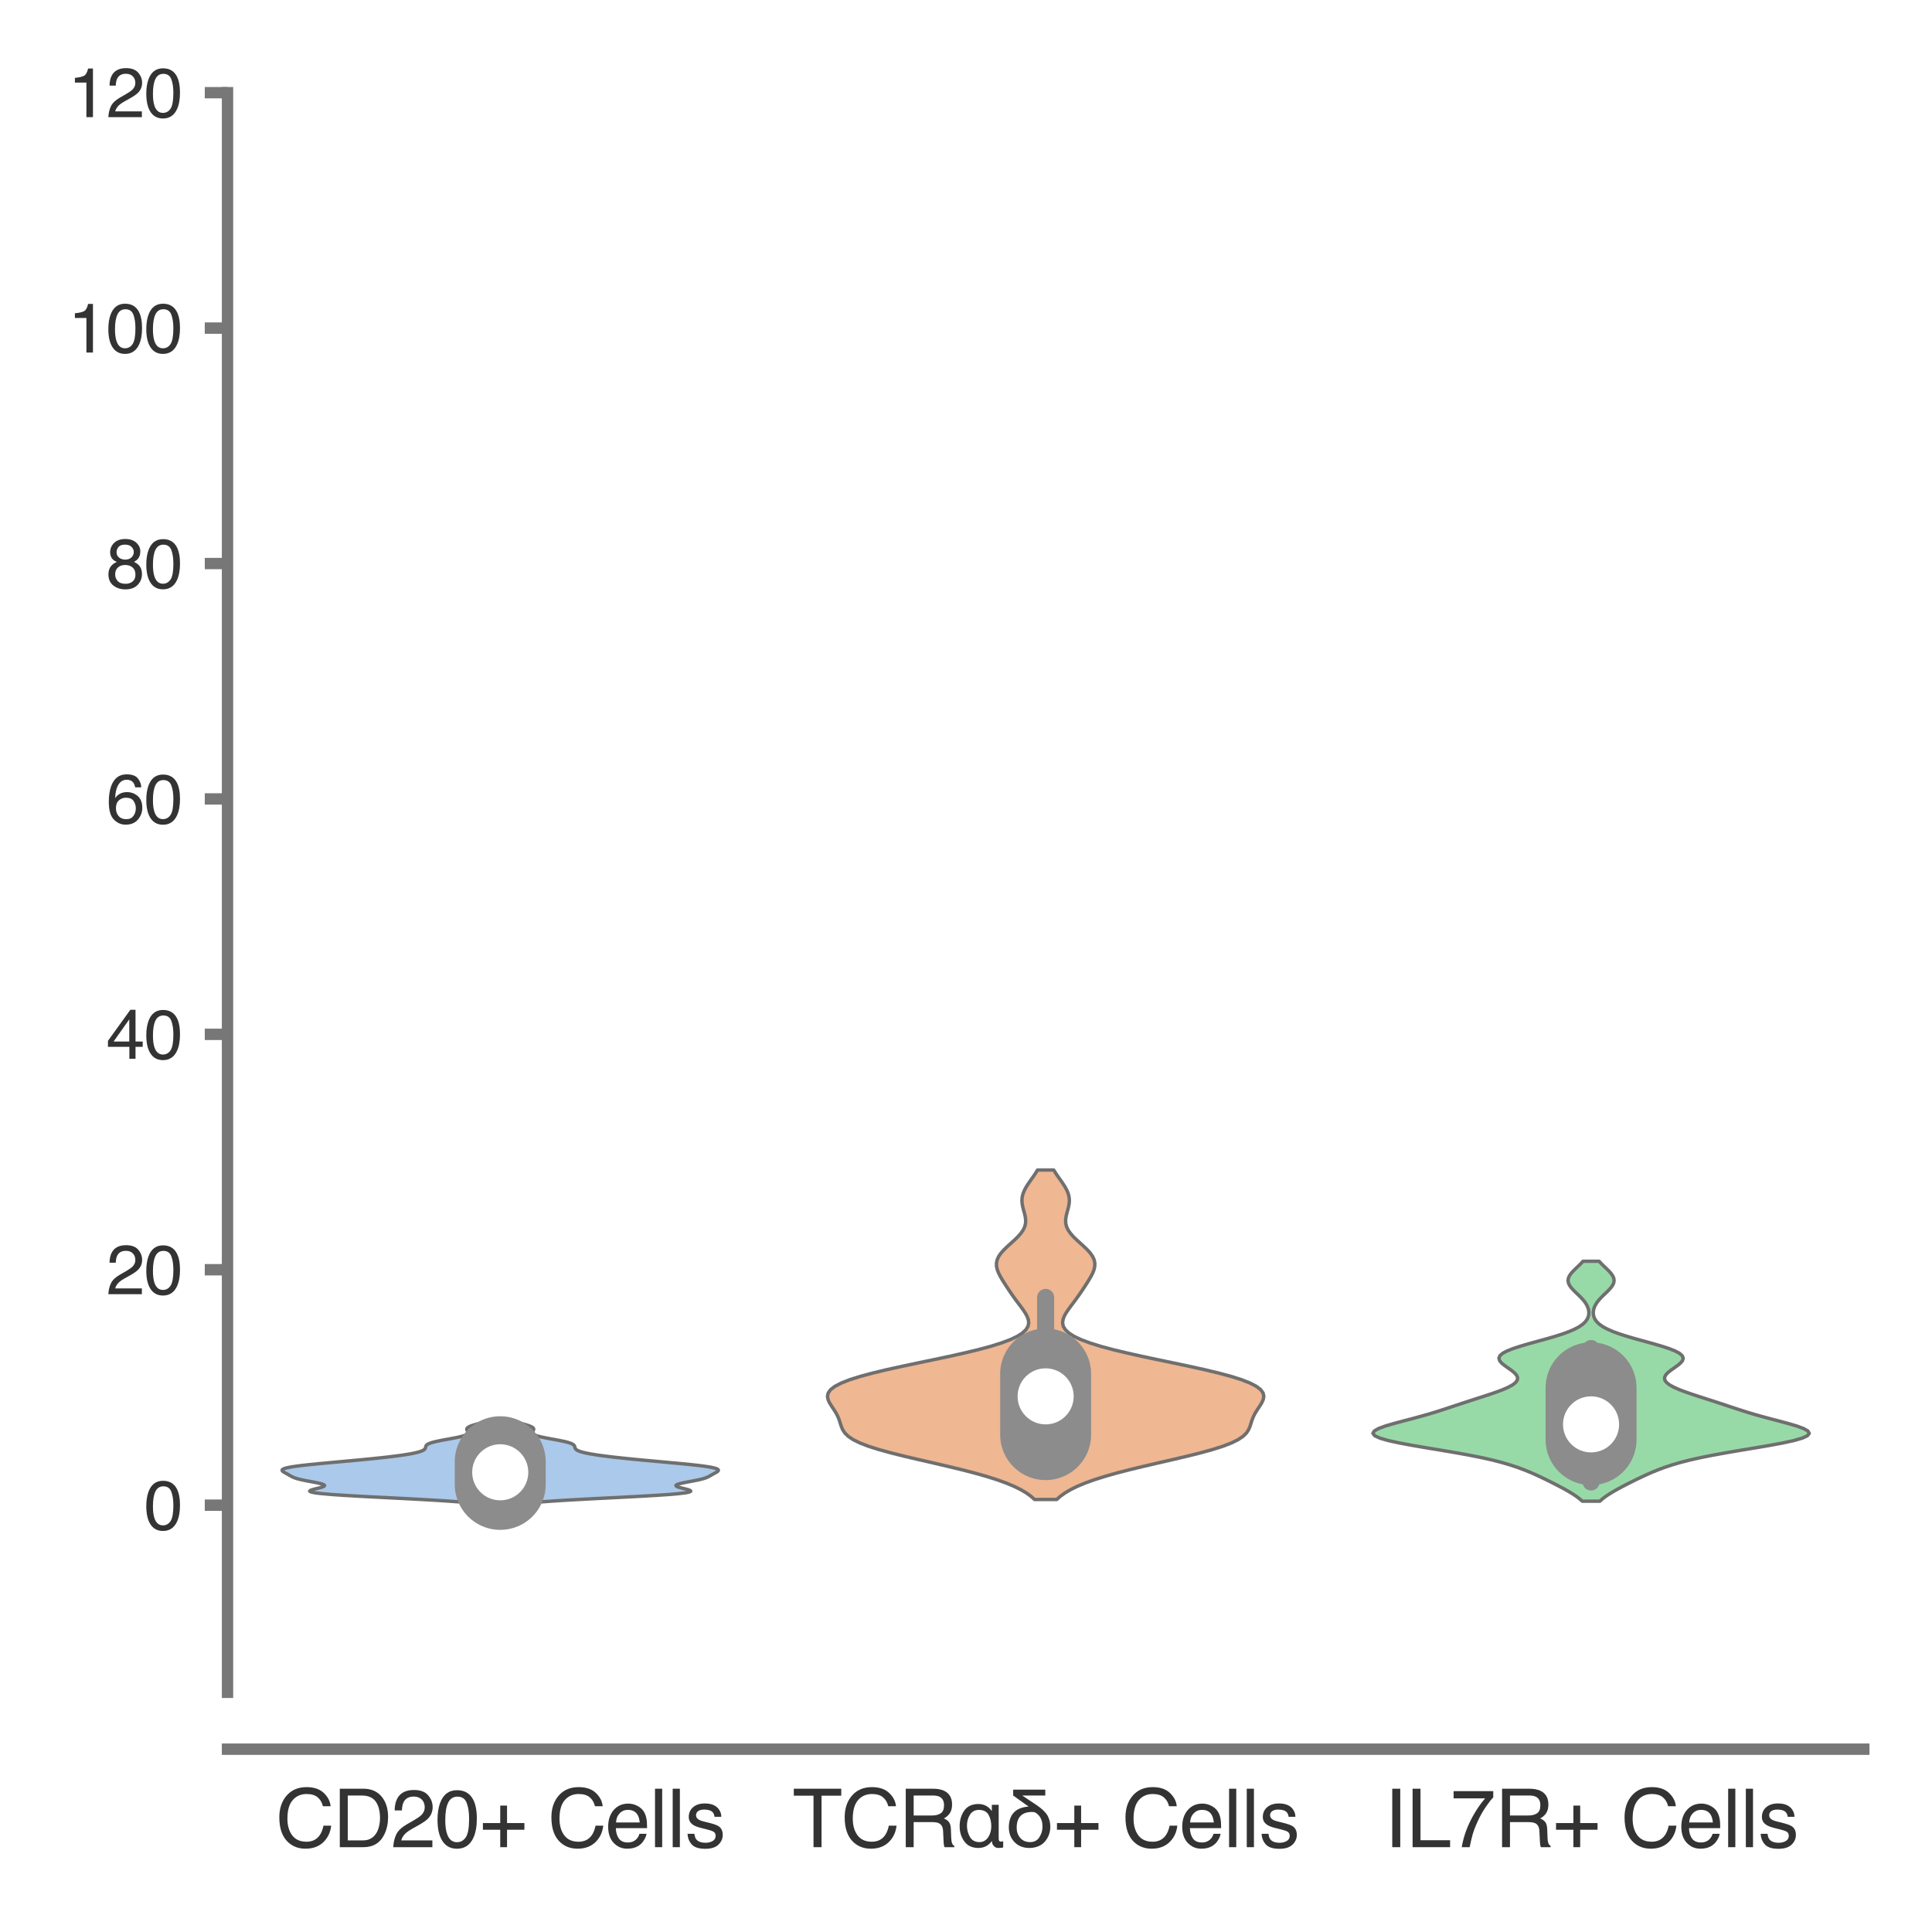 <?xml version="1.0" encoding="utf-8" standalone="no"?>
<!DOCTYPE svg PUBLIC "-//W3C//DTD SVG 1.1//EN"
  "http://www.w3.org/Graphics/SVG/1.1/DTD/svg11.dtd">
<svg xmlns:xlink="http://www.w3.org/1999/xlink" width="84.96pt" height="84.96pt" viewBox="0 0 84.96 84.96" xmlns="http://www.w3.org/2000/svg" version="1.1">
 <defs>
  <style type="text/css">*{stroke-linejoin: round; stroke-linecap: butt}</style>
 </defs>
 <g id="figure_1">
  <g id="patch_1">
   <path d="M 0 84.96 
L 84.96 84.96 
L 84.96 0 
L 0 0 
z
" style="fill: #ffffff"/>
  </g>
  <g id="axes_1">
   <g id="patch_2">
    <path d="M 10.005 74.42 
L 81.96 74.42 
L 81.96 4.076 
L 10.005 4.076 
z
" style="fill: #ffffff"/>
   </g>
   <g id="matplotlib.axis_1">
    <g id="xtick_1">
     <g id="text_1">
      <!-- CD20+ Cells -->
      <g style="fill: #333333" transform="translate(12.126 81.23) scale(0.035 -0.035)">
       <defs>
        <path id="Helvetica-43" d="M 2422 4716 
Q 3294 4716 3775 4256 
Q 4256 3797 4309 3213 
L 3703 3213 
Q 3600 3656 3292 3915 
Q 2984 4175 2428 4175 
Q 1750 4175 1333 3698 
Q 916 3222 916 2238 
Q 916 1431 1292 929 
Q 1669 428 2416 428 
Q 3103 428 3463 956 
Q 3653 1234 3747 1688 
L 4353 1688 
Q 4272 963 3816 472 
Q 3269 -119 2341 -119 
Q 1541 -119 997 366 
Q 281 1006 281 2344 
Q 281 3359 819 4009 
Q 1400 4716 2422 4716 
z
M 2297 4716 
L 2297 4716 
z
" transform="scale(0.016)"/>
        <path id="Helvetica-44" d="M 2250 531 
Q 2566 531 2769 597 
Q 3131 719 3363 1066 
Q 3547 1344 3628 1778 
Q 3675 2038 3675 2259 
Q 3675 3113 3336 3584 
Q 2997 4056 2244 4056 
L 1141 4056 
L 1141 531 
L 2250 531 
z
M 516 4591 
L 2375 4591 
Q 3322 4591 3844 3919 
Q 4309 3313 4309 2366 
Q 4309 1634 4034 1044 
Q 3550 0 2369 0 
L 516 0 
L 516 4591 
z
" transform="scale(0.016)"/>
        <path id="Helvetica-32" d="M 200 0 
Q 231 578 439 1006 
Q 647 1434 1250 1784 
L 1850 2131 
Q 2253 2366 2416 2531 
Q 2672 2791 2672 3125 
Q 2672 3516 2437 3745 
Q 2203 3975 1813 3975 
Q 1234 3975 1013 3538 
Q 894 3303 881 2888 
L 309 2888 
Q 319 3472 525 3841 
Q 891 4491 1816 4491 
Q 2584 4491 2939 4075 
Q 3294 3659 3294 3150 
Q 3294 2613 2916 2231 
Q 2697 2009 2131 1694 
L 1703 1456 
Q 1397 1288 1222 1134 
Q 909 863 828 531 
L 3272 531 
L 3272 0 
L 200 0 
z
" transform="scale(0.016)"/>
        <path id="Helvetica-30" d="M 1731 4475 
Q 2600 4475 2988 3759 
Q 3288 3206 3288 2244 
Q 3288 1331 3016 734 
Q 2622 -122 1728 -122 
Q 922 -122 528 578 
Q 200 1163 200 2147 
Q 200 2909 397 3456 
Q 766 4475 1731 4475 
z
M 1725 391 
Q 2163 391 2422 778 
Q 2681 1166 2681 2222 
Q 2681 2984 2493 3476 
Q 2306 3969 1766 3969 
Q 1269 3969 1039 3501 
Q 809 3034 809 2125 
Q 809 1441 956 1025 
Q 1181 391 1725 391 
z
" transform="scale(0.016)"/>
        <path id="Helvetica-2b" d="M 288 1369 
L 288 1894 
L 1650 1894 
L 1650 3266 
L 2184 3266 
L 2184 1894 
L 3547 1894 
L 3547 1369 
L 2184 1369 
L 2184 0 
L 1650 0 
L 1650 1369 
L 288 1369 
z
" transform="scale(0.016)"/>
        <path id="Helvetica-20" transform="scale(0.016)"/>
        <path id="Helvetica-65" d="M 1806 3422 
Q 2163 3422 2497 3255 
Q 2831 3088 3006 2822 
Q 3175 2569 3231 2231 
Q 3281 2000 3281 1494 
L 828 1494 
Q 844 984 1069 676 
Q 1294 369 1766 369 
Q 2206 369 2469 659 
Q 2619 828 2681 1050 
L 3234 1050 
Q 3213 866 3089 639 
Q 2966 413 2813 269 
Q 2556 19 2178 -69 
Q 1975 -119 1719 -119 
Q 1094 -119 659 336 
Q 225 791 225 1609 
Q 225 2416 662 2919 
Q 1100 3422 1806 3422 
z
M 2703 1941 
Q 2669 2306 2544 2525 
Q 2313 2931 1772 2931 
Q 1384 2931 1121 2651 
Q 859 2372 844 1941 
L 2703 1941 
z
M 1753 3428 
L 1753 3428 
z
" transform="scale(0.016)"/>
        <path id="Helvetica-6c" d="M 428 4591 
L 991 4591 
L 991 0 
L 428 0 
L 428 4591 
z
" transform="scale(0.016)"/>
        <path id="Helvetica-73" d="M 747 1050 
Q 772 769 888 619 
Q 1100 347 1625 347 
Q 1938 347 2175 483 
Q 2413 619 2413 903 
Q 2413 1119 2222 1231 
Q 2100 1300 1741 1391 
L 1294 1503 
Q 866 1609 663 1741 
Q 300 1969 300 2372 
Q 300 2847 642 3140 
Q 984 3434 1563 3434 
Q 2319 3434 2653 2991 
Q 2863 2709 2856 2384 
L 2325 2384 
Q 2309 2575 2191 2731 
Q 1997 2953 1519 2953 
Q 1200 2953 1036 2831 
Q 872 2709 872 2509 
Q 872 2291 1088 2159 
Q 1213 2081 1456 2022 
L 1828 1931 
Q 2434 1784 2641 1647 
Q 2969 1431 2969 969 
Q 2969 522 2630 197 
Q 2291 -128 1597 -128 
Q 850 -128 539 211 
Q 228 550 206 1050 
L 747 1050 
z
M 1578 3428 
L 1578 3428 
z
" transform="scale(0.016)"/>
       </defs>
       <use xlink:href="#Helvetica-43"/>
       <use xlink:href="#Helvetica-44" x="72.217"/>
       <use xlink:href="#Helvetica-32" x="144.434"/>
       <use xlink:href="#Helvetica-30" x="200.049"/>
       <use xlink:href="#Helvetica-2b" x="255.664"/>
       <use xlink:href="#Helvetica-20" x="314.062"/>
       <use xlink:href="#Helvetica-43" x="341.846"/>
       <use xlink:href="#Helvetica-65" x="414.062"/>
       <use xlink:href="#Helvetica-6c" x="469.678"/>
       <use xlink:href="#Helvetica-6c" x="491.895"/>
       <use xlink:href="#Helvetica-73" x="514.111"/>
      </g>
     </g>
    </g>
    <g id="xtick_2">
     <g id="text_2">
      <!-- TCRαδ+ Cells -->
      <g style="fill: #333333" transform="translate(34.85 81.23) scale(0.035 -0.035)">
       <defs>
        <path id="Helvetica-54" d="M 3828 4591 
L 3828 4044 
L 2281 4044 
L 2281 0 
L 1650 0 
L 1650 4044 
L 103 4044 
L 103 4591 
L 3828 4591 
z
" transform="scale(0.016)"/>
        <path id="Helvetica-52" d="M 2622 2488 
Q 3059 2488 3314 2663 
Q 3569 2838 3569 3294 
Q 3569 3784 3213 3963 
Q 3022 4056 2703 4056 
L 1184 4056 
L 1184 2488 
L 2622 2488 
z
M 563 4591 
L 2688 4591 
Q 3213 4591 3553 4438 
Q 4200 4144 4200 3353 
Q 4200 2941 4029 2678 
Q 3859 2416 3553 2256 
Q 3822 2147 3958 1969 
Q 4094 1791 4109 1391 
L 4131 775 
Q 4141 513 4175 384 
Q 4231 166 4375 103 
L 4375 0 
L 3613 0 
Q 3581 59 3562 153 
Q 3544 247 3531 516 
L 3494 1281 
Q 3472 1731 3159 1884 
Q 2981 1969 2600 1969 
L 1184 1969 
L 1184 0 
L 563 0 
L 563 4591 
z
" transform="scale(0.016)"/>
        <path id="Helvetica-3b1" d="M 3347 703 
Q 3334 428 3525 434 
Q 3641 434 3700 475 
L 3700 -19 
Q 3628 -44 3513 -50 
Q 3391 -63 3309 -63 
Q 3084 -56 2956 103 
Q 2816 256 2816 475 
L 2803 475 
Q 2413 -63 1734 -63 
Q 1006 -50 647 459 
Q 281 953 281 1644 
Q 281 2350 634 2859 
Q 984 3378 1741 3391 
Q 2413 3391 2797 2847 
L 2809 2847 
L 2809 3328 
L 3347 3328 
L 3347 703 
z
M 1825 397 
Q 2075 397 2253 513 
Q 2425 622 2541 806 
Q 2766 1184 2766 1638 
Q 2766 2144 2559 2528 
Q 2350 2919 1797 2931 
Q 1306 2919 1081 2534 
Q 856 2156 856 1697 
Q 856 1209 1081 819 
Q 1306 409 1825 397 
z
" transform="scale(0.016)"/>
        <path id="Helvetica-3b4" d="M 666 4519 
L 3188 4519 
L 3188 4056 
L 1394 4056 
L 1394 4044 
L 2509 3303 
Q 3134 2881 3372 2469 
Q 3591 2053 3584 1600 
Q 3578 934 3163 447 
Q 2738 -50 1938 -63 
Q 1203 -56 769 403 
Q 331 850 325 1556 
Q 341 3066 1863 3188 
L 1863 3200 
L 666 4056 
L 666 4519 
z
M 1991 397 
Q 2497 403 2731 794 
Q 2969 1166 2969 1606 
Q 2969 1856 2919 2041 
Q 2866 2222 2791 2344 
Q 2713 2463 2638 2541 
Q 2559 2619 2509 2650 
Q 2381 2766 2156 2766 
Q 947 2766 941 1528 
Q 941 1056 1216 738 
Q 1491 403 1991 397 
z
" transform="scale(0.016)"/>
       </defs>
       <use xlink:href="#Helvetica-54"/>
       <use xlink:href="#Helvetica-43" x="61.084"/>
       <use xlink:href="#Helvetica-52" x="133.301"/>
       <use xlink:href="#Helvetica-3b1" x="205.518"/>
       <use xlink:href="#Helvetica-3b4" x="266.602"/>
       <use xlink:href="#Helvetica-2b" x="327.686"/>
       <use xlink:href="#Helvetica-20" x="386.084"/>
       <use xlink:href="#Helvetica-43" x="413.867"/>
       <use xlink:href="#Helvetica-65" x="486.084"/>
       <use xlink:href="#Helvetica-6c" x="541.699"/>
       <use xlink:href="#Helvetica-6c" x="563.916"/>
       <use xlink:href="#Helvetica-73" x="586.133"/>
      </g>
     </g>
    </g>
    <g id="xtick_3">
     <g id="text_3">
      <!-- IL7R+ Cells -->
      <g style="fill: #333333" transform="translate(60.873 81.23) scale(0.035 -0.035)">
       <defs>
        <path id="Helvetica-49" d="M 628 4591 
L 1256 4591 
L 1256 0 
L 628 0 
L 628 4591 
z
" transform="scale(0.016)"/>
        <path id="Helvetica-4c" d="M 488 4591 
L 1109 4591 
L 1109 547 
L 3434 547 
L 3434 0 
L 488 0 
L 488 4591 
z
" transform="scale(0.016)"/>
        <path id="Helvetica-37" d="M 3347 4400 
L 3347 3909 
Q 3131 3700 2773 3181 
Q 2416 2663 2141 2063 
Q 1869 1478 1728 997 
Q 1638 688 1494 0 
L 872 0 
Q 1084 1281 1809 2550 
Q 2238 3294 2709 3834 
L 234 3834 
L 234 4400 
L 3347 4400 
z
" transform="scale(0.016)"/>
       </defs>
       <use xlink:href="#Helvetica-49"/>
       <use xlink:href="#Helvetica-4c" x="27.783"/>
       <use xlink:href="#Helvetica-37" x="83.398"/>
       <use xlink:href="#Helvetica-52" x="139.014"/>
       <use xlink:href="#Helvetica-2b" x="211.23"/>
       <use xlink:href="#Helvetica-20" x="269.629"/>
       <use xlink:href="#Helvetica-43" x="297.412"/>
       <use xlink:href="#Helvetica-65" x="369.629"/>
       <use xlink:href="#Helvetica-6c" x="425.244"/>
       <use xlink:href="#Helvetica-6c" x="447.461"/>
       <use xlink:href="#Helvetica-73" x="469.678"/>
      </g>
     </g>
    </g>
   </g>
   <g id="matplotlib.axis_2">
    <g id="ytick_1">
     <g id="line2d_1">
      <defs>
       <path id="mfd0048b408" d="M 0 0 
L -1 0 
" style="stroke: #777777; stroke-width: 0.5"/>
      </defs>
      <g>
       <use xlink:href="#mfd0048b408" x="10.005" y="66.19" style="fill: #777777; stroke: #777777; stroke-width: 0.5"/>
      </g>
     </g>
     <g id="text_4">
      <!-- 0 -->
      <g style="fill: #333333" transform="translate(6.337 67.266) scale(0.03 -0.03)">
       <use xlink:href="#Helvetica-30"/>
      </g>
     </g>
    </g>
    <g id="ytick_2">
     <g id="line2d_2">
      <g>
       <use xlink:href="#mfd0048b408" x="10.005" y="55.837" style="fill: #777777; stroke: #777777; stroke-width: 0.5"/>
      </g>
     </g>
     <g id="text_5">
      <!-- 20 -->
      <g style="fill: #333333" transform="translate(4.669 56.913) scale(0.03 -0.03)">
       <use xlink:href="#Helvetica-32"/>
       <use xlink:href="#Helvetica-30" x="55.615"/>
      </g>
     </g>
    </g>
    <g id="ytick_3">
     <g id="line2d_3">
      <g>
       <use xlink:href="#mfd0048b408" x="10.005" y="45.485" style="fill: #777777; stroke: #777777; stroke-width: 0.5"/>
      </g>
     </g>
     <g id="text_6">
      <!-- 40 -->
      <g style="fill: #333333" transform="translate(4.669 46.561) scale(0.03 -0.03)">
       <defs>
        <path id="Helvetica-34" d="M 2116 1584 
L 2116 3613 
L 681 1584 
L 2116 1584 
z
M 2125 0 
L 2125 1094 
L 163 1094 
L 163 1644 
L 2213 4488 
L 2688 4488 
L 2688 1584 
L 3347 1584 
L 3347 1094 
L 2688 1094 
L 2688 0 
L 2125 0 
z
" transform="scale(0.016)"/>
       </defs>
       <use xlink:href="#Helvetica-34"/>
       <use xlink:href="#Helvetica-30" x="55.615"/>
      </g>
     </g>
    </g>
    <g id="ytick_4">
     <g id="line2d_4">
      <g>
       <use xlink:href="#mfd0048b408" x="10.005" y="35.133" style="fill: #777777; stroke: #777777; stroke-width: 0.5"/>
      </g>
     </g>
     <g id="text_7">
      <!-- 60 -->
      <g style="fill: #333333" transform="translate(4.669 36.209) scale(0.03 -0.03)">
       <defs>
        <path id="Helvetica-36" d="M 1872 4494 
Q 2622 4494 2917 4105 
Q 3213 3716 3213 3303 
L 2656 3303 
Q 2606 3569 2497 3719 
Q 2294 4000 1881 4000 
Q 1409 4000 1131 3564 
Q 853 3128 822 2316 
Q 1016 2600 1309 2741 
Q 1578 2866 1909 2866 
Q 2472 2866 2890 2506 
Q 3309 2147 3309 1434 
Q 3309 825 2912 354 
Q 2516 -116 1781 -116 
Q 1153 -116 697 361 
Q 241 838 241 1966 
Q 241 2800 444 3381 
Q 834 4494 1872 4494 
z
M 1831 384 
Q 2275 384 2495 682 
Q 2716 981 2716 1388 
Q 2716 1731 2519 2042 
Q 2322 2353 1803 2353 
Q 1441 2353 1167 2112 
Q 894 1872 894 1388 
Q 894 963 1142 673 
Q 1391 384 1831 384 
z
" transform="scale(0.016)"/>
       </defs>
       <use xlink:href="#Helvetica-36"/>
       <use xlink:href="#Helvetica-30" x="55.615"/>
      </g>
     </g>
    </g>
    <g id="ytick_5">
     <g id="line2d_5">
      <g>
       <use xlink:href="#mfd0048b408" x="10.005" y="24.781" style="fill: #777777; stroke: #777777; stroke-width: 0.5"/>
      </g>
     </g>
     <g id="text_8">
      <!-- 80 -->
      <g style="fill: #333333" transform="translate(4.669 25.857) scale(0.03 -0.03)">
       <defs>
        <path id="Helvetica-38" d="M 1741 2600 
Q 2113 2600 2322 2808 
Q 2531 3016 2531 3303 
Q 2531 3553 2331 3762 
Q 2131 3972 1722 3972 
Q 1316 3972 1134 3762 
Q 953 3553 953 3272 
Q 953 2956 1187 2778 
Q 1422 2600 1741 2600 
z
M 1775 384 
Q 2166 384 2423 595 
Q 2681 806 2681 1225 
Q 2681 1659 2415 1884 
Q 2150 2109 1734 2109 
Q 1331 2109 1076 1879 
Q 822 1650 822 1244 
Q 822 894 1055 639 
Q 1288 384 1775 384 
z
M 975 2384 
Q 741 2484 609 2619 
Q 363 2869 363 3269 
Q 363 3769 725 4128 
Q 1088 4488 1753 4488 
Q 2397 4488 2762 4148 
Q 3128 3809 3128 3356 
Q 3128 2938 2916 2678 
Q 2797 2531 2547 2391 
Q 2825 2263 2984 2097 
Q 3281 1784 3281 1284 
Q 3281 694 2884 283 
Q 2488 -128 1763 -128 
Q 1109 -128 657 226 
Q 206 581 206 1256 
Q 206 1653 400 1942 
Q 594 2231 975 2384 
z
" transform="scale(0.016)"/>
       </defs>
       <use xlink:href="#Helvetica-38"/>
       <use xlink:href="#Helvetica-30" x="55.615"/>
      </g>
     </g>
    </g>
    <g id="ytick_6">
     <g id="line2d_6">
      <g>
       <use xlink:href="#mfd0048b408" x="10.005" y="14.428" style="fill: #777777; stroke: #777777; stroke-width: 0.5"/>
      </g>
     </g>
     <g id="text_9">
      <!-- 100 -->
      <g style="fill: #333333" transform="translate(3 15.504) scale(0.03 -0.03)">
       <defs>
        <path id="Helvetica-31" d="M 613 3169 
L 613 3600 
Q 1222 3659 1462 3798 
Q 1703 3938 1822 4456 
L 2266 4456 
L 2266 0 
L 1666 0 
L 1666 3169 
L 613 3169 
z
" transform="scale(0.016)"/>
       </defs>
       <use xlink:href="#Helvetica-31"/>
       <use xlink:href="#Helvetica-30" x="55.615"/>
       <use xlink:href="#Helvetica-30" x="111.23"/>
      </g>
     </g>
    </g>
    <g id="ytick_7">
     <g id="line2d_7">
      <g>
       <use xlink:href="#mfd0048b408" x="10.005" y="4.076" style="fill: #777777; stroke: #777777; stroke-width: 0.5"/>
      </g>
     </g>
     <g id="text_10">
      <!-- 120 -->
      <g style="fill: #333333" transform="translate(3 5.152) scale(0.03 -0.03)">
       <use xlink:href="#Helvetica-31"/>
       <use xlink:href="#Helvetica-32" x="55.615"/>
       <use xlink:href="#Helvetica-30" x="111.23"/>
      </g>
     </g>
    </g>
   </g>
   <g id="PolyCollection_1">
    <defs>
     <path id="m7581a9272e" d="M 23.338 -18.874 
L 20.657 -18.874 
L 20.239 -18.911 
L 19.743 -18.947 
L 19.173 -18.984 
L 18.537 -19.02 
L 17.851 -19.057 
L 17.138 -19.093 
L 16.424 -19.13 
L 15.741 -19.166 
L 15.118 -19.203 
L 14.584 -19.239 
L 14.159 -19.276 
L 13.857 -19.312 
L 13.68 -19.349 
L 13.618 -19.385 
L 13.653 -19.422 
L 13.758 -19.458 
L 13.901 -19.495 
L 14.05 -19.531 
L 14.176 -19.568 
L 14.254 -19.604 
L 14.272 -19.641 
L 14.224 -19.677 
L 14.116 -19.714 
L 13.961 -19.75 
L 13.775 -19.787 
L 13.579 -19.823 
L 13.389 -19.86 
L 13.219 -19.896 
L 13.077 -19.933 
L 12.964 -19.969 
L 12.875 -20.006 
L 12.803 -20.042 
L 12.74 -20.079 
L 12.677 -20.115 
L 12.612 -20.152 
L 12.545 -20.188 
L 12.481 -20.225 
L 12.43 -20.261 
L 12.404 -20.298 
L 12.415 -20.334 
L 12.475 -20.371 
L 12.591 -20.407 
L 12.766 -20.444 
L 12.998 -20.48 
L 13.284 -20.517 
L 13.614 -20.553 
L 13.978 -20.59 
L 14.365 -20.626 
L 14.764 -20.663 
L 15.166 -20.7 
L 15.564 -20.736 
L 15.951 -20.773 
L 16.323 -20.809 
L 16.676 -20.846 
L 17.006 -20.882 
L 17.311 -20.919 
L 17.589 -20.955 
L 17.837 -20.992 
L 18.054 -21.028 
L 18.238 -21.065 
L 18.389 -21.101 
L 18.507 -21.138 
L 18.593 -21.174 
L 18.652 -21.211 
L 18.688 -21.247 
L 18.707 -21.284 
L 18.717 -21.32 
L 18.726 -21.357 
L 18.744 -21.393 
L 18.779 -21.43 
L 18.839 -21.466 
L 18.928 -21.503 
L 19.049 -21.539 
L 19.2 -21.576 
L 19.376 -21.612 
L 19.569 -21.649 
L 19.769 -21.685 
L 19.964 -21.722 
L 20.145 -21.758 
L 20.3 -21.795 
L 20.424 -21.831 
L 20.513 -21.868 
L 20.567 -21.904 
L 20.589 -21.941 
L 20.586 -21.977 
L 20.569 -22.014 
L 20.546 -22.05 
L 20.529 -22.087 
L 20.526 -22.123 
L 20.544 -22.16 
L 20.588 -22.196 
L 20.658 -22.233 
L 20.752 -22.269 
L 20.866 -22.306 
L 20.994 -22.342 
L 21.128 -22.379 
L 21.263 -22.415 
L 21.393 -22.452 
L 21.512 -22.488 
L 22.484 -22.488 
L 22.484 -22.488 
L 22.602 -22.452 
L 22.732 -22.415 
L 22.867 -22.379 
L 23.001 -22.342 
L 23.129 -22.306 
L 23.243 -22.269 
L 23.337 -22.233 
L 23.407 -22.196 
L 23.451 -22.16 
L 23.469 -22.123 
L 23.466 -22.087 
L 23.449 -22.05 
L 23.426 -22.014 
L 23.409 -21.977 
L 23.406 -21.941 
L 23.428 -21.904 
L 23.482 -21.868 
L 23.571 -21.831 
L 23.695 -21.795 
L 23.85 -21.758 
L 24.031 -21.722 
L 24.227 -21.685 
L 24.426 -21.649 
L 24.619 -21.612 
L 24.795 -21.576 
L 24.946 -21.539 
L 25.067 -21.503 
L 25.156 -21.466 
L 25.216 -21.43 
L 25.251 -21.393 
L 25.269 -21.357 
L 25.278 -21.32 
L 25.288 -21.284 
L 25.307 -21.247 
L 25.343 -21.211 
L 25.402 -21.174 
L 25.489 -21.138 
L 25.607 -21.101 
L 25.757 -21.065 
L 25.941 -21.028 
L 26.158 -20.992 
L 26.406 -20.955 
L 26.684 -20.919 
L 26.989 -20.882 
L 27.319 -20.846 
L 27.672 -20.809 
L 28.044 -20.773 
L 28.431 -20.736 
L 28.829 -20.7 
L 29.231 -20.663 
L 29.63 -20.626 
L 30.017 -20.59 
L 30.381 -20.553 
L 30.711 -20.517 
L 30.997 -20.48 
L 31.23 -20.444 
L 31.404 -20.407 
L 31.52 -20.371 
L 31.58 -20.334 
L 31.591 -20.298 
L 31.566 -20.261 
L 31.515 -20.225 
L 31.451 -20.188 
L 31.383 -20.152 
L 31.318 -20.115 
L 31.255 -20.079 
L 31.192 -20.042 
L 31.12 -20.006 
L 31.031 -19.969 
L 30.918 -19.933 
L 30.776 -19.896 
L 30.606 -19.86 
L 30.416 -19.823 
L 30.22 -19.787 
L 30.034 -19.75 
L 29.879 -19.714 
L 29.771 -19.677 
L 29.723 -19.641 
L 29.741 -19.604 
L 29.819 -19.568 
L 29.945 -19.531 
L 30.094 -19.495 
L 30.237 -19.458 
L 30.342 -19.422 
L 30.377 -19.385 
L 30.315 -19.349 
L 30.138 -19.312 
L 29.836 -19.276 
L 29.411 -19.239 
L 28.877 -19.203 
L 28.254 -19.166 
L 27.571 -19.13 
L 26.857 -19.093 
L 26.144 -19.057 
L 25.458 -19.02 
L 24.822 -18.984 
L 24.252 -18.947 
L 23.756 -18.911 
L 23.338 -18.874 
z
" style="stroke: #6f6f6f; stroke-width: 0.15"/>
    </defs>
    <g clip-path="url(#pcb8829461f)">
     <use xlink:href="#m7581a9272e" x="0" y="84.96" style="fill: #abc9ea; stroke: #6f6f6f; stroke-width: 0.15"/>
    </g>
   </g>
   <g id="PolyCollection_2">
    <defs>
     <path id="m98311cd5a6" d="M 46.469 -19.019 
L 45.495 -19.019 
L 45.331 -19.165 
L 45.127 -19.311 
L 44.878 -19.458 
L 44.579 -19.604 
L 44.226 -19.75 
L 43.817 -19.897 
L 43.352 -20.043 
L 42.832 -20.19 
L 42.264 -20.336 
L 41.659 -20.482 
L 41.029 -20.629 
L 40.393 -20.775 
L 39.771 -20.921 
L 39.184 -21.068 
L 38.652 -21.214 
L 38.191 -21.36 
L 37.811 -21.507 
L 37.515 -21.653 
L 37.298 -21.8 
L 37.151 -21.946 
L 37.055 -22.092 
L 36.994 -22.239 
L 36.947 -22.385 
L 36.9 -22.531 
L 36.84 -22.678 
L 36.764 -22.824 
L 36.673 -22.97 
L 36.575 -23.117 
L 36.483 -23.263 
L 36.415 -23.41 
L 36.388 -23.556 
L 36.42 -23.702 
L 36.525 -23.849 
L 36.714 -23.995 
L 36.996 -24.141 
L 37.37 -24.288 
L 37.834 -24.434 
L 38.378 -24.58 
L 38.99 -24.727 
L 39.652 -24.873 
L 40.345 -25.02 
L 41.047 -25.166 
L 41.737 -25.312 
L 42.395 -25.459 
L 43.004 -25.605 
L 43.549 -25.751 
L 44.021 -25.898 
L 44.413 -26.044 
L 44.724 -26.19 
L 44.956 -26.337 
L 45.113 -26.483 
L 45.204 -26.63 
L 45.237 -26.776 
L 45.222 -26.922 
L 45.169 -27.069 
L 45.09 -27.215 
L 44.993 -27.361 
L 44.886 -27.508 
L 44.776 -27.654 
L 44.666 -27.8 
L 44.56 -27.947 
L 44.458 -28.093 
L 44.359 -28.24 
L 44.263 -28.386 
L 44.168 -28.532 
L 44.076 -28.679 
L 43.991 -28.825 
L 43.916 -28.971 
L 43.858 -29.118 
L 43.823 -29.264 
L 43.819 -29.41 
L 43.849 -29.557 
L 43.914 -29.703 
L 44.015 -29.85 
L 44.144 -29.996 
L 44.295 -30.142 
L 44.457 -30.289 
L 44.618 -30.435 
L 44.767 -30.581 
L 44.896 -30.728 
L 44.996 -30.874 
L 45.064 -31.02 
L 45.099 -31.167 
L 45.104 -31.313 
L 45.085 -31.46 
L 45.051 -31.606 
L 45.01 -31.752 
L 44.973 -31.899 
L 44.947 -32.045 
L 44.939 -32.191 
L 44.954 -32.338 
L 44.994 -32.484 
L 45.055 -32.63 
L 45.136 -32.777 
L 45.23 -32.923 
L 45.332 -33.07 
L 45.436 -33.216 
L 45.535 -33.362 
L 45.627 -33.509 
L 46.338 -33.509 
L 46.338 -33.509 
L 46.429 -33.362 
L 46.529 -33.216 
L 46.633 -33.07 
L 46.735 -32.923 
L 46.829 -32.777 
L 46.91 -32.63 
L 46.971 -32.484 
L 47.01 -32.338 
L 47.026 -32.191 
L 47.018 -32.045 
L 46.992 -31.899 
L 46.955 -31.752 
L 46.914 -31.606 
L 46.88 -31.46 
L 46.861 -31.313 
L 46.866 -31.167 
L 46.901 -31.02 
L 46.969 -30.874 
L 47.069 -30.728 
L 47.197 -30.581 
L 47.347 -30.435 
L 47.508 -30.289 
L 47.67 -30.142 
L 47.821 -29.996 
L 47.95 -29.85 
L 48.051 -29.703 
L 48.116 -29.557 
L 48.146 -29.41 
L 48.141 -29.264 
L 48.107 -29.118 
L 48.049 -28.971 
L 47.974 -28.825 
L 47.888 -28.679 
L 47.797 -28.532 
L 47.702 -28.386 
L 47.606 -28.24 
L 47.507 -28.093 
L 47.404 -27.947 
L 47.298 -27.8 
L 47.189 -27.654 
L 47.079 -27.508 
L 46.972 -27.361 
L 46.875 -27.215 
L 46.795 -27.069 
L 46.743 -26.922 
L 46.728 -26.776 
L 46.761 -26.63 
L 46.852 -26.483 
L 47.009 -26.337 
L 47.241 -26.19 
L 47.552 -26.044 
L 47.944 -25.898 
L 48.416 -25.751 
L 48.961 -25.605 
L 49.57 -25.459 
L 50.228 -25.312 
L 50.918 -25.166 
L 51.62 -25.02 
L 52.313 -24.873 
L 52.975 -24.727 
L 53.587 -24.58 
L 54.131 -24.434 
L 54.595 -24.288 
L 54.969 -24.141 
L 55.25 -23.995 
L 55.44 -23.849 
L 55.545 -23.702 
L 55.576 -23.556 
L 55.549 -23.41 
L 55.481 -23.263 
L 55.39 -23.117 
L 55.292 -22.97 
L 55.201 -22.824 
L 55.125 -22.678 
L 55.065 -22.531 
L 55.017 -22.385 
L 54.971 -22.239 
L 54.909 -22.092 
L 54.814 -21.946 
L 54.666 -21.8 
L 54.45 -21.653 
L 54.154 -21.507 
L 53.774 -21.36 
L 53.312 -21.214 
L 52.781 -21.068 
L 52.194 -20.921 
L 51.572 -20.775 
L 50.936 -20.629 
L 50.306 -20.482 
L 49.7 -20.336 
L 49.133 -20.19 
L 48.613 -20.043 
L 48.148 -19.897 
L 47.739 -19.75 
L 47.386 -19.604 
L 47.087 -19.458 
L 46.838 -19.311 
L 46.634 -19.165 
L 46.469 -19.019 
z
" style="stroke: #6f6f6f; stroke-width: 0.15"/>
    </defs>
    <g clip-path="url(#pcb8829461f)">
     <use xlink:href="#m98311cd5a6" x="0" y="84.96" style="fill: #efb792; stroke: #6f6f6f; stroke-width: 0.15"/>
    </g>
   </g>
   <g id="PolyCollection_3">
    <defs>
     <path id="m12f197174d" d="M 70.353 -18.945 
L 69.581 -18.945 
L 69.46 -19.051 
L 69.319 -19.158 
L 69.159 -19.264 
L 68.984 -19.371 
L 68.795 -19.478 
L 68.597 -19.584 
L 68.392 -19.691 
L 68.182 -19.797 
L 67.966 -19.904 
L 67.744 -20.01 
L 67.513 -20.117 
L 67.269 -20.224 
L 67.007 -20.33 
L 66.719 -20.437 
L 66.397 -20.543 
L 66.032 -20.65 
L 65.615 -20.757 
L 65.141 -20.863 
L 64.607 -20.97 
L 64.019 -21.076 
L 63.393 -21.183 
L 62.751 -21.289 
L 62.124 -21.396 
L 61.548 -21.503 
L 61.058 -21.609 
L 60.687 -21.716 
L 60.456 -21.822 
L 60.373 -21.929 
L 60.436 -22.035 
L 60.626 -22.142 
L 60.917 -22.249 
L 61.277 -22.355 
L 61.673 -22.462 
L 62.079 -22.568 
L 62.474 -22.675 
L 62.848 -22.781 
L 63.199 -22.888 
L 63.531 -22.995 
L 63.853 -23.101 
L 64.173 -23.208 
L 64.496 -23.314 
L 64.825 -23.421 
L 65.157 -23.527 
L 65.484 -23.634 
L 65.795 -23.741 
L 66.079 -23.847 
L 66.323 -23.954 
L 66.516 -24.06 
L 66.652 -24.167 
L 66.725 -24.273 
L 66.737 -24.38 
L 66.69 -24.487 
L 66.595 -24.593 
L 66.464 -24.7 
L 66.313 -24.806 
L 66.163 -24.913 
L 66.033 -25.019 
L 65.945 -25.126 
L 65.915 -25.233 
L 65.956 -25.339 
L 66.076 -25.446 
L 66.275 -25.552 
L 66.544 -25.659 
L 66.872 -25.765 
L 67.239 -25.872 
L 67.626 -25.979 
L 68.012 -26.085 
L 68.379 -26.192 
L 68.713 -26.298 
L 69.005 -26.405 
L 69.25 -26.512 
L 69.448 -26.618 
L 69.6 -26.725 
L 69.713 -26.831 
L 69.791 -26.938 
L 69.841 -27.044 
L 69.866 -27.151 
L 69.87 -27.258 
L 69.856 -27.364 
L 69.824 -27.471 
L 69.775 -27.577 
L 69.708 -27.684 
L 69.625 -27.79 
L 69.528 -27.897 
L 69.42 -28.004 
L 69.308 -28.11 
L 69.2 -28.217 
L 69.102 -28.323 
L 69.025 -28.43 
L 68.974 -28.536 
L 68.955 -28.643 
L 68.969 -28.75 
L 69.016 -28.856 
L 69.09 -28.963 
L 69.185 -29.069 
L 69.293 -29.176 
L 69.405 -29.282 
L 69.514 -29.389 
L 69.613 -29.496 
L 70.321 -29.496 
L 70.321 -29.496 
L 70.421 -29.389 
L 70.53 -29.282 
L 70.642 -29.176 
L 70.75 -29.069 
L 70.845 -28.963 
L 70.919 -28.856 
L 70.966 -28.75 
L 70.98 -28.643 
L 70.961 -28.536 
L 70.91 -28.43 
L 70.832 -28.323 
L 70.735 -28.217 
L 70.626 -28.11 
L 70.514 -28.004 
L 70.407 -27.897 
L 70.31 -27.79 
L 70.227 -27.684 
L 70.16 -27.577 
L 70.11 -27.471 
L 70.078 -27.364 
L 70.064 -27.258 
L 70.069 -27.151 
L 70.094 -27.044 
L 70.143 -26.938 
L 70.222 -26.831 
L 70.334 -26.725 
L 70.487 -26.618 
L 70.684 -26.512 
L 70.929 -26.405 
L 71.221 -26.298 
L 71.556 -26.192 
L 71.923 -26.085 
L 72.309 -25.979 
L 72.696 -25.872 
L 73.063 -25.765 
L 73.39 -25.659 
L 73.66 -25.552 
L 73.858 -25.446 
L 73.978 -25.339 
L 74.02 -25.233 
L 73.99 -25.126 
L 73.901 -25.019 
L 73.772 -24.913 
L 73.621 -24.806 
L 73.471 -24.7 
L 73.339 -24.593 
L 73.244 -24.487 
L 73.198 -24.38 
L 73.209 -24.273 
L 73.283 -24.167 
L 73.418 -24.06 
L 73.612 -23.954 
L 73.856 -23.847 
L 74.139 -23.741 
L 74.451 -23.634 
L 74.777 -23.527 
L 75.109 -23.421 
L 75.438 -23.314 
L 75.762 -23.208 
L 76.082 -23.101 
L 76.404 -22.995 
L 76.736 -22.888 
L 77.087 -22.781 
L 77.461 -22.675 
L 77.856 -22.568 
L 78.261 -22.462 
L 78.658 -22.355 
L 79.018 -22.249 
L 79.308 -22.142 
L 79.499 -22.035 
L 79.561 -21.929 
L 79.479 -21.822 
L 79.248 -21.716 
L 78.876 -21.609 
L 78.387 -21.503 
L 77.811 -21.396 
L 77.184 -21.289 
L 76.542 -21.183 
L 75.915 -21.076 
L 75.328 -20.97 
L 74.794 -20.863 
L 74.319 -20.757 
L 73.903 -20.65 
L 73.538 -20.543 
L 73.216 -20.437 
L 72.928 -20.33 
L 72.666 -20.224 
L 72.422 -20.117 
L 72.191 -20.01 
L 71.969 -19.904 
L 71.753 -19.797 
L 71.542 -19.691 
L 71.337 -19.584 
L 71.139 -19.478 
L 70.951 -19.371 
L 70.775 -19.264 
L 70.615 -19.158 
L 70.474 -19.051 
L 70.353 -18.945 
z
" style="stroke: #6f6f6f; stroke-width: 0.15"/>
    </defs>
    <g clip-path="url(#pcb8829461f)">
     <use xlink:href="#m12f197174d" x="0" y="84.96" style="fill: #98daa7; stroke: #6f6f6f; stroke-width: 0.15"/>
    </g>
   </g>
   <g id="line2d_8">
    <path d="M 21.998 65.753 
L 21.998 62.804 
" clip-path="url(#pcb8829461f)" style="fill: none; stroke: #8c8c8c; stroke-width: 0.75; stroke-linecap: round"/>
   </g>
   <g id="line2d_9">
    <path d="M 21.998 65.276 
L 21.998 64.28 
" clip-path="url(#pcb8829461f)" style="fill: none; stroke: #8c8c8c; stroke-width: 4; stroke-linecap: round"/>
   </g>
   <g id="line2d_10">
    <path d="M 21.998 64.744 
" clip-path="url(#pcb8829461f)" style="fill: none; stroke: #6f6f6f; stroke-width: 1.2; stroke-linecap: round"/>
    <defs>
     <path id="m3f717fdc45" d="M 0 0.833 
C 0.221 0.833 0.433 0.746 0.589 0.589 
C 0.746 0.433 0.833 0.221 0.833 0 
C 0.833 -0.221 0.746 -0.433 0.589 -0.589 
C 0.433 -0.746 0.221 -0.833 0 -0.833 
C -0.221 -0.833 -0.433 -0.746 -0.589 -0.589 
C -0.746 -0.433 -0.833 -0.221 -0.833 0 
C -0.833 0.221 -0.746 0.433 -0.589 0.589 
C -0.433 0.746 -0.221 0.833 0 0.833 
z
" style="stroke: #ffffff; stroke-width: 0.8"/>
    </defs>
    <g clip-path="url(#pcb8829461f)">
     <use xlink:href="#m3f717fdc45" x="21.998" y="64.744" style="fill: #ffffff; stroke: #ffffff; stroke-width: 0.8"/>
    </g>
   </g>
   <g id="line2d_11">
    <path d="M 45.982 64.676 
L 45.982 57.054 
" clip-path="url(#pcb8829461f)" style="fill: none; stroke: #8c8c8c; stroke-width: 0.75; stroke-linecap: round"/>
   </g>
   <g id="line2d_12">
    <path d="M 45.982 63.087 
L 45.982 60.42 
" clip-path="url(#pcb8829461f)" style="fill: none; stroke: #8c8c8c; stroke-width: 4; stroke-linecap: round"/>
   </g>
   <g id="line2d_13">
    <path d="M 45.982 61.405 
" clip-path="url(#pcb8829461f)" style="fill: none; stroke: #6f6f6f; stroke-width: 1.2; stroke-linecap: round"/>
    <g clip-path="url(#pcb8829461f)">
     <use xlink:href="#m3f717fdc45" x="45.982" y="61.405" style="fill: #ffffff; stroke: #ffffff; stroke-width: 0.8"/>
    </g>
   </g>
   <g id="line2d_14">
    <path d="M 69.967 65.17 
L 69.967 59.301 
" clip-path="url(#pcb8829461f)" style="fill: none; stroke: #8c8c8c; stroke-width: 0.75; stroke-linecap: round"/>
   </g>
   <g id="line2d_15">
    <path d="M 69.967 63.307 
L 69.967 61.029 
" clip-path="url(#pcb8829461f)" style="fill: none; stroke: #8c8c8c; stroke-width: 4; stroke-linecap: round"/>
   </g>
   <g id="line2d_16">
    <path d="M 69.967 62.637 
" clip-path="url(#pcb8829461f)" style="fill: none; stroke: #6f6f6f; stroke-width: 1.2; stroke-linecap: round"/>
    <g clip-path="url(#pcb8829461f)">
     <use xlink:href="#m3f717fdc45" x="69.967" y="62.637" style="fill: #ffffff; stroke: #ffffff; stroke-width: 0.8"/>
    </g>
   </g>
   <g id="patch_3">
    <path d="M 10.005 74.42 
L 10.005 4.076 
" style="fill: none; stroke: #777777; stroke-width: 0.5; stroke-linejoin: miter; stroke-linecap: square"/>
   </g>
   <g id="patch_4">
    <path d="M 10.005 76.92 
L 81.96 76.92 
" style="fill: none; stroke: #777777; stroke-width: 0.5; stroke-linejoin: miter; stroke-linecap: square"/>
   </g>
  </g>
 </g>
 <defs>
  <clipPath id="pcb8829461f">
   <rect x="10.005" y="4.076" width="71.955" height="70.343"/>
  </clipPath>
 </defs>
</svg>
